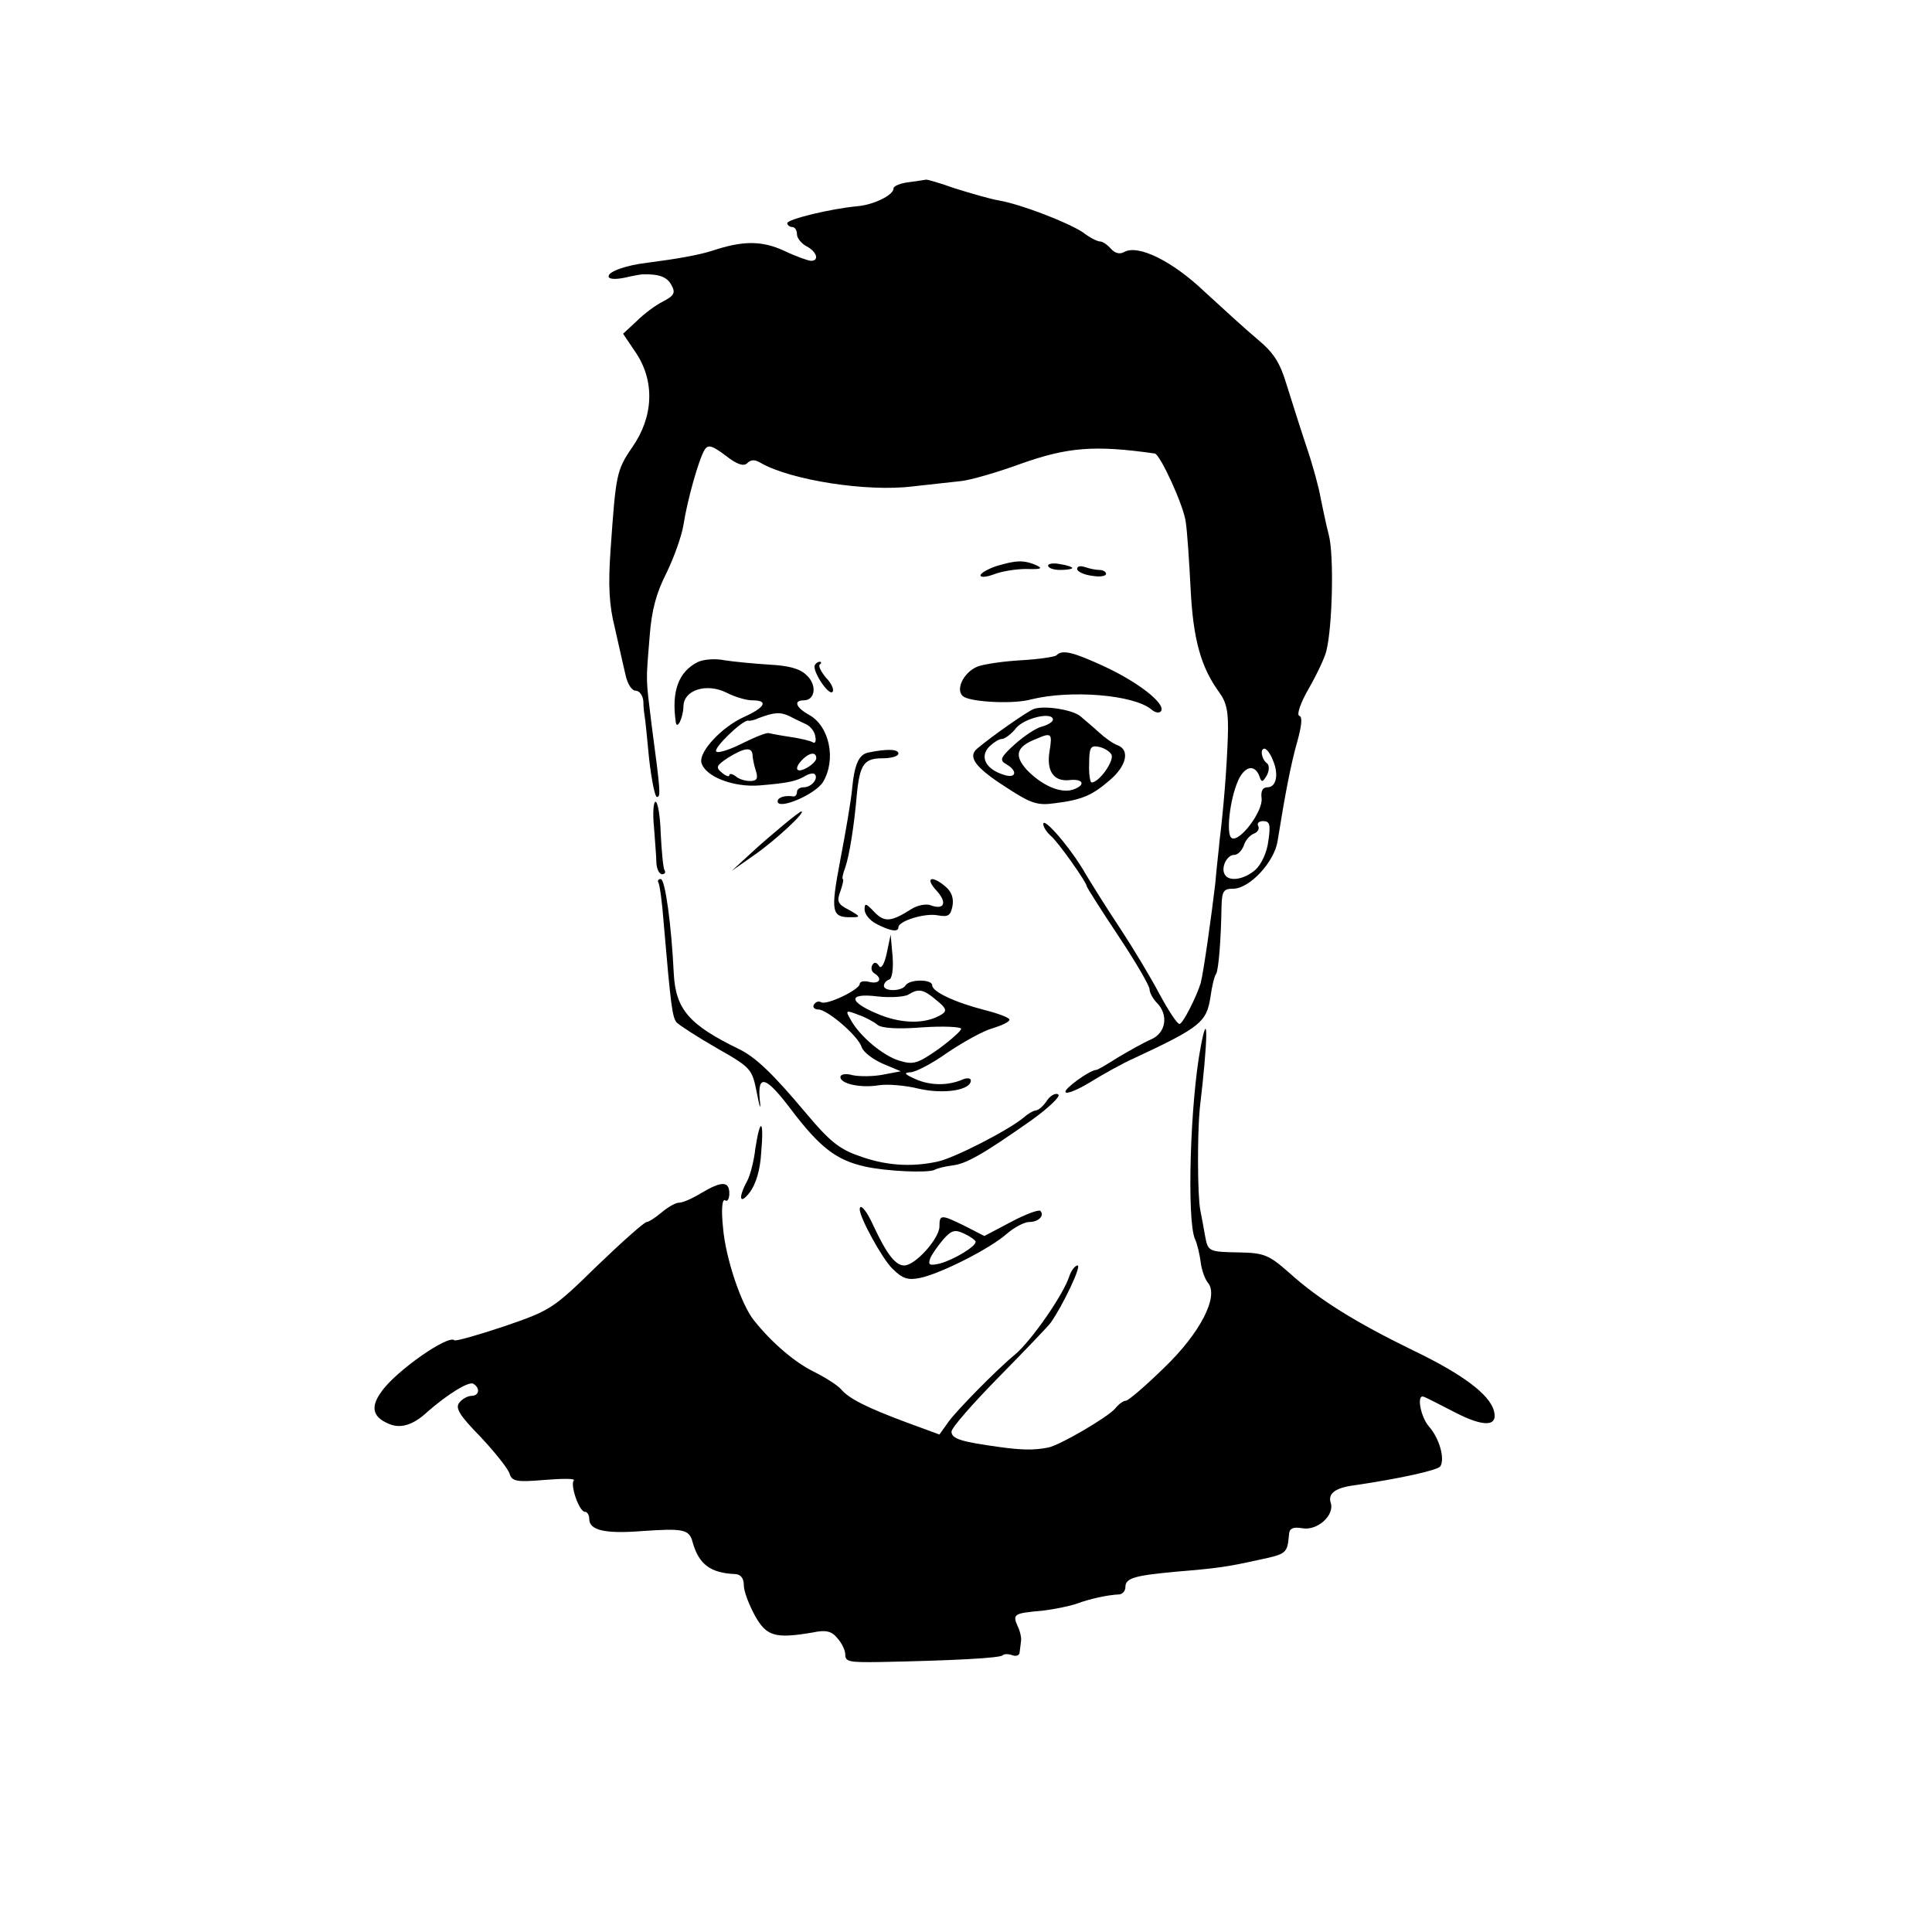 <?xml version="1.0" standalone="no"?>
<!DOCTYPE svg PUBLIC "-//W3C//DTD SVG 20010904//EN"
 "http://www.w3.org/TR/2001/REC-SVG-20010904/DTD/svg10.dtd">
<svg version="1.0" xmlns="http://www.w3.org/2000/svg"
 width="400pt" height="400pt" viewBox="0 0 400 400"
 preserveAspectRatio="xMidYMid meet">
<g transform="translate(0,400) scale(0.1,-0.1)"
fill="#000000" stroke="none">
<path d="M1883 3623 c-18 -2 -33 -8 -33 -13 0 -14 -41 -34 -75 -37 -55 -5
-145 -27 -145 -35 0 -4 5 -8 10 -8 6 0 10 -7 10 -15 0 -8 9 -19 20 -25 21 -11
27 -30 9 -30 -5 0 -31 9 -56 21 -46 21 -85 21 -148 0 -28 -9 -73 -17 -135 -25
-43 -5 -80 -18 -80 -28 0 -6 13 -7 33 -3 17 4 34 7 37 7 34 1 51 -5 60 -22 9
-16 6 -22 -17 -34 -16 -8 -40 -26 -55 -41 l-28 -26 27 -40 c39 -59 36 -132 -8
-195 -33 -48 -34 -57 -45 -214 -5 -71 -3 -113 9 -160 8 -36 18 -80 22 -97 4
-19 13 -33 21 -33 8 0 15 -10 16 -22 0 -13 2 -27 3 -33 1 -5 5 -45 9 -87 5
-43 12 -78 16 -78 8 0 8 8 -11 150 -12 99 -12 84 -4 182 4 55 14 91 35 132 15
31 31 75 35 99 8 52 32 137 44 156 7 11 15 9 43 -12 24 -19 38 -23 45 -16 8 8
16 8 29 0 62 -35 219 -60 314 -48 36 4 81 9 100 11 19 2 75 18 124 36 96 34
152 39 277 21 11 -2 60 -108 64 -142 3 -19 7 -80 10 -137 5 -104 21 -163 59
-215 16 -22 20 -41 18 -95 -2 -61 -9 -149 -17 -212 -1 -14 -6 -54 -9 -90 -7
-60 -24 -182 -30 -205 -8 -27 -37 -85 -44 -85 -5 0 -23 28 -42 63 -18 34 -54
94 -79 132 -26 39 -58 90 -73 115 -30 53 -88 120 -88 104 0 -6 7 -17 15 -24
15 -12 75 -97 75 -105 0 -2 29 -48 65 -102 36 -54 65 -104 65 -111 0 -7 7 -20
15 -28 25 -25 19 -63 -12 -76 -16 -7 -46 -24 -68 -37 -22 -14 -42 -26 -45 -26
-15 -1 -68 -40 -64 -46 2 -5 26 5 52 21 26 16 67 39 92 50 135 63 148 74 156
125 3 22 8 44 12 49 5 9 10 71 11 139 1 32 4 37 24 37 34 0 85 55 92 98 16
100 28 162 41 207 9 33 11 51 4 53 -6 2 3 28 20 57 17 30 33 64 36 77 13 52
16 201 5 241 -6 23 -13 58 -17 77 -3 19 -16 67 -29 105 -13 39 -31 96 -41 128
-14 46 -26 66 -61 95 -24 20 -73 65 -109 98 -66 63 -138 99 -167 82 -9 -5 -19
-2 -27 7 -7 8 -17 15 -22 15 -6 0 -22 8 -36 19 -32 21 -128 58 -174 66 -18 3
-59 15 -91 25 -31 11 -58 19 -60 18 -1 0 -17 -3 -34 -5z m752 -1196 c13 -29 8
-57 -11 -57 -10 0 -14 -8 -12 -23 3 -27 -46 -92 -62 -82 -12 7 -4 79 13 118
13 30 34 36 44 11 5 -15 7 -14 16 1 5 10 5 20 1 24 -12 8 -16 31 -6 31 4 0 12
-10 17 -23z m-9 -168 c-3 -25 -15 -49 -27 -60 -23 -20 -54 -25 -63 -10 -9 14
4 41 19 41 8 0 16 9 20 19 3 11 13 22 21 25 8 3 12 10 9 16 -3 5 1 10 10 10
14 0 16 -7 11 -41z"/>
<path d="M2063 2828 c-18 -6 -33 -15 -33 -19 0 -5 12 -4 28 2 15 6 45 11 67
11 31 -1 35 1 20 8 -26 11 -42 10 -82 -2z"/>
<path d="M2170 2829 c0 -5 11 -9 25 -9 14 0 25 2 25 4 0 2 -11 6 -25 8 -14 3
-25 1 -25 -3z"/>
<path d="M2230 2822 c0 -5 14 -12 30 -14 17 -3 30 -1 30 4 0 4 -6 8 -14 8 -8
0 -21 3 -30 6 -9 3 -16 2 -16 -4z"/>
<path d="M2187 2643 c-4 -3 -37 -8 -73 -10 -36 -2 -77 -8 -90 -13 -30 -12 -48
-51 -28 -63 20 -11 104 -15 139 -5 81 20 212 10 249 -21 8 -7 17 -8 20 -3 9
15 -45 58 -115 91 -67 31 -90 37 -102 24z"/>
<path d="M1444 2629 c-39 -20 -54 -60 -45 -123 2 -19 15 6 16 31 0 35 49 50
91 28 16 -8 39 -15 52 -15 34 0 26 -15 -19 -35 -45 -21 -91 -70 -87 -93 6 -29
66 -53 122 -48 60 5 76 9 94 20 7 4 16 6 19 3 8 -9 -7 -27 -23 -27 -8 0 -14
-4 -14 -10 0 -5 -3 -9 -7 -9 -18 3 -33 -2 -33 -10 0 -19 78 14 94 40 28 47 13
116 -29 139 -27 15 -33 30 -11 30 24 0 28 32 6 52 -14 14 -38 20 -78 22 -31 2
-73 6 -92 9 -19 4 -44 2 -56 -4z m226 -129 c8 -4 17 -15 18 -25 2 -9 0 -15 -5
-12 -4 3 -25 8 -45 11 -21 3 -41 7 -46 8 -4 2 -29 -8 -55 -21 -26 -13 -50 -21
-54 -17 -7 7 55 66 66 64 3 -1 13 1 21 5 34 13 46 13 65 4 11 -6 27 -13 35
-17z m-112 -62 c0 -7 3 -22 7 -34 5 -16 2 -21 -12 -21 -10 0 -24 4 -30 10 -7
5 -13 6 -13 2 0 -4 -7 -2 -15 5 -14 11 -12 15 12 31 34 21 49 23 51 7z m132
-8 c0 -5 -9 -14 -20 -20 -22 -12 -27 -1 -8 18 14 14 28 16 28 2z"/>
<path d="M1687 2623 c-6 -12 30 -66 37 -55 3 5 -3 18 -14 29 -10 12 -16 24
-13 27 4 3 4 6 0 6 -3 0 -8 -3 -10 -7z"/>
<path d="M2140 2532 c-13 -5 -85 -55 -117 -82 -20 -17 -4 -39 60 -80 52 -34
65 -38 101 -33 56 7 77 16 114 48 34 29 42 62 16 72 -9 3 -26 15 -39 27 -13
12 -30 26 -38 33 -17 14 -76 23 -97 15z m40 -22 c0 -4 -10 -11 -22 -14 -13 -3
-38 -20 -57 -37 -30 -27 -32 -33 -18 -41 25 -14 21 -31 -5 -22 -36 11 -50 36
-31 57 9 9 21 17 27 17 6 0 20 10 30 23 18 21 76 34 76 17z m-7 -65 c-7 -42 9
-64 42 -60 29 3 33 -11 6 -20 -26 -8 -64 9 -95 41 -27 30 -22 48 19 64 32 14
34 12 28 -25z m128 -7 c7 -12 -25 -58 -41 -58 -3 0 -6 18 -5 39 0 33 3 38 19
35 11 -2 23 -9 27 -16z"/>
<path d="M1798 2442 c-20 -4 -29 -24 -34 -77 -2 -22 -13 -87 -24 -144 -21
-111 -19 -121 25 -120 17 0 16 2 -7 15 -24 12 -26 18 -18 39 5 14 7 25 5 25
-2 0 0 11 5 24 8 23 18 82 24 151 6 62 15 75 52 75 19 0 34 4 34 10 0 9 -23
10 -62 2z"/>
<path d="M1354 2288 c2 -29 5 -63 5 -75 1 -13 6 -23 12 -23 5 0 8 4 5 8 -3 4
-6 38 -8 75 -1 37 -6 67 -11 67 -4 0 -6 -24 -3 -52z"/>
<path d="M1622 2292 c-18 -15 -50 -42 -70 -61 l-37 -34 47 33 c42 29 108 90
97 90 -2 0 -19 -13 -37 -28z"/>
<path d="M1363 2173 c3 -5 8 -42 11 -83 15 -175 18 -196 27 -207 6 -6 43 -30
83 -53 72 -41 73 -43 83 -93 6 -32 9 -37 6 -14 -5 55 13 49 67 -23 58 -76 92
-102 150 -115 43 -10 132 -14 145 -7 5 3 21 7 36 9 29 3 64 23 165 94 36 26
61 50 55 53 -5 4 -16 -2 -23 -12 -7 -11 -17 -20 -23 -21 -5 0 -17 -7 -26 -15
-31 -26 -144 -84 -178 -91 -55 -12 -109 -8 -163 12 -41 14 -62 32 -109 88 -68
81 -104 116 -139 133 -103 50 -131 82 -135 156 -5 103 -18 196 -27 196 -5 0
-7 -3 -5 -7z"/>
<path d="M1939 2156 c23 -25 16 -41 -13 -30 -9 3 -26 0 -39 -8 -42 -27 -56
-28 -77 -6 -17 18 -20 19 -20 5 0 -9 10 -22 23 -29 28 -15 47 -19 47 -8 0 13
54 30 81 25 22 -4 27 -1 31 19 3 16 -2 30 -14 40 -29 25 -44 19 -19 -8z"/>
<path d="M1836 2027 c-5 -24 -12 -34 -16 -27 -5 8 -10 9 -14 2 -3 -6 -2 -13 4
-17 18 -11 11 -23 -10 -18 -11 3 -20 1 -20 -4 0 -12 -69 -45 -80 -38 -5 3 -11
1 -15 -5 -3 -5 1 -10 9 -10 19 0 83 -55 90 -78 3 -10 23 -25 43 -34 l38 -16
-37 -7 c-21 -4 -49 -4 -63 -1 -14 4 -25 2 -25 -4 0 -14 42 -23 79 -17 17 3 55
0 83 -7 53 -12 108 -3 108 17 0 5 -8 6 -17 2 -30 -13 -67 -13 -98 1 -22 10
-25 13 -10 14 10 0 45 18 77 41 33 22 74 45 93 50 19 6 35 13 35 18 0 4 -24
13 -52 20 -62 16 -108 38 -108 51 0 13 -47 13 -55 0 -8 -13 -45 -13 -45 -1 0
5 5 11 11 13 6 2 9 22 7 48 l-4 45 -8 -38z m103 -98 c20 -16 22 -22 11 -29
-32 -20 -79 -20 -126 -2 -68 27 -71 47 -7 39 27 -3 56 -1 64 4 21 13 31 11 58
-12z m-122 -51 c9 -7 43 -9 93 -5 44 3 80 1 80 -3 0 -4 -21 -23 -47 -42 -43
-30 -52 -33 -81 -24 -34 10 -84 52 -102 87 -10 17 -8 18 17 8 15 -5 33 -15 40
-21z"/>
<path d="M2486 1833 c-22 -114 -29 -360 -12 -398 5 -11 10 -33 12 -49 2 -16 9
-35 15 -42 23 -28 -16 -104 -91 -176 -39 -38 -74 -68 -79 -68 -5 0 -15 -7 -22
-16 -15 -18 -116 -77 -139 -81 -30 -6 -56 -5 -100 1 -80 11 -100 17 -100 32 0
8 44 58 98 113 53 54 102 105 107 112 25 35 65 119 56 119 -5 0 -13 -10 -17
-22 -12 -38 -78 -133 -112 -162 -39 -32 -120 -115 -137 -138 l-20 -28 -68 25
c-83 31 -119 49 -136 69 -7 8 -32 24 -56 36 -39 19 -87 60 -123 105 -27 32
-60 131 -65 193 -4 37 -2 60 4 57 5 -4 9 3 9 14 0 26 -16 26 -58 1 -18 -11
-38 -20 -46 -20 -7 0 -23 -9 -36 -20 -13 -11 -27 -20 -31 -20 -5 0 -51 -41
-103 -91 -91 -89 -96 -92 -192 -125 -54 -18 -100 -31 -103 -29 -12 13 -122
-64 -151 -106 -23 -31 -19 -52 13 -66 25 -12 52 -4 82 24 41 36 86 64 95 58
15 -9 12 -25 -4 -25 -7 0 -19 -6 -25 -14 -9 -11 0 -26 44 -71 30 -32 57 -66
60 -76 5 -16 14 -18 73 -13 37 3 64 3 60 -1 -8 -9 11 -65 23 -65 5 0 9 -7 9
-15 0 -23 32 -31 108 -25 87 6 99 4 106 -23 13 -46 37 -64 89 -66 11 -1 17 -9
17 -23 0 -13 11 -41 23 -63 24 -43 42 -48 119 -35 28 6 40 3 52 -12 9 -10 16
-25 16 -33 0 -16 8 -17 75 -16 146 3 246 8 251 14 3 3 12 3 20 0 8 -3 15 0 15
6 1 6 2 17 3 24 1 6 -2 20 -7 30 -11 25 -8 27 49 32 27 3 60 10 74 15 24 9 62
18 88 19 6 1 12 7 12 15 0 19 19 24 105 32 85 7 106 10 169 24 61 13 61 13 65
55 1 11 9 14 27 11 31 -6 68 27 59 53 -6 19 10 31 50 36 95 14 171 31 177 39
10 16 -2 58 -23 82 -18 20 -27 69 -11 62 4 -1 33 -16 64 -32 60 -31 90 -30 81
3 -9 34 -65 76 -167 125 -119 58 -195 105 -257 161 -42 37 -52 41 -103 42 -64
1 -65 2 -71 34 -2 13 -7 38 -10 54 -6 32 -6 159 -1 210 17 143 18 213 2 128z"/>
<path d="M1564 1623 c-3 -27 -11 -57 -17 -68 -19 -35 -16 -51 5 -24 13 17 22
47 24 83 6 68 -2 74 -12 9z"/>
<path d="M1780 1496 c0 -17 46 -101 67 -122 21 -21 32 -25 57 -20 41 8 145 60
181 92 15 13 36 24 46 24 19 0 32 13 23 23 -4 3 -31 -7 -61 -23 l-55 -29 -41
21 c-49 24 -52 24 -52 -2 -1 -25 -50 -80 -73 -80 -18 0 -36 23 -64 83 -14 31
-28 47 -28 33z m240 -67 c0 -10 -45 -37 -74 -45 -22 -5 -25 -3 -20 11 4 9 16
26 27 39 17 19 24 21 43 12 13 -6 24 -14 24 -17z"/>
</g>
</svg>
